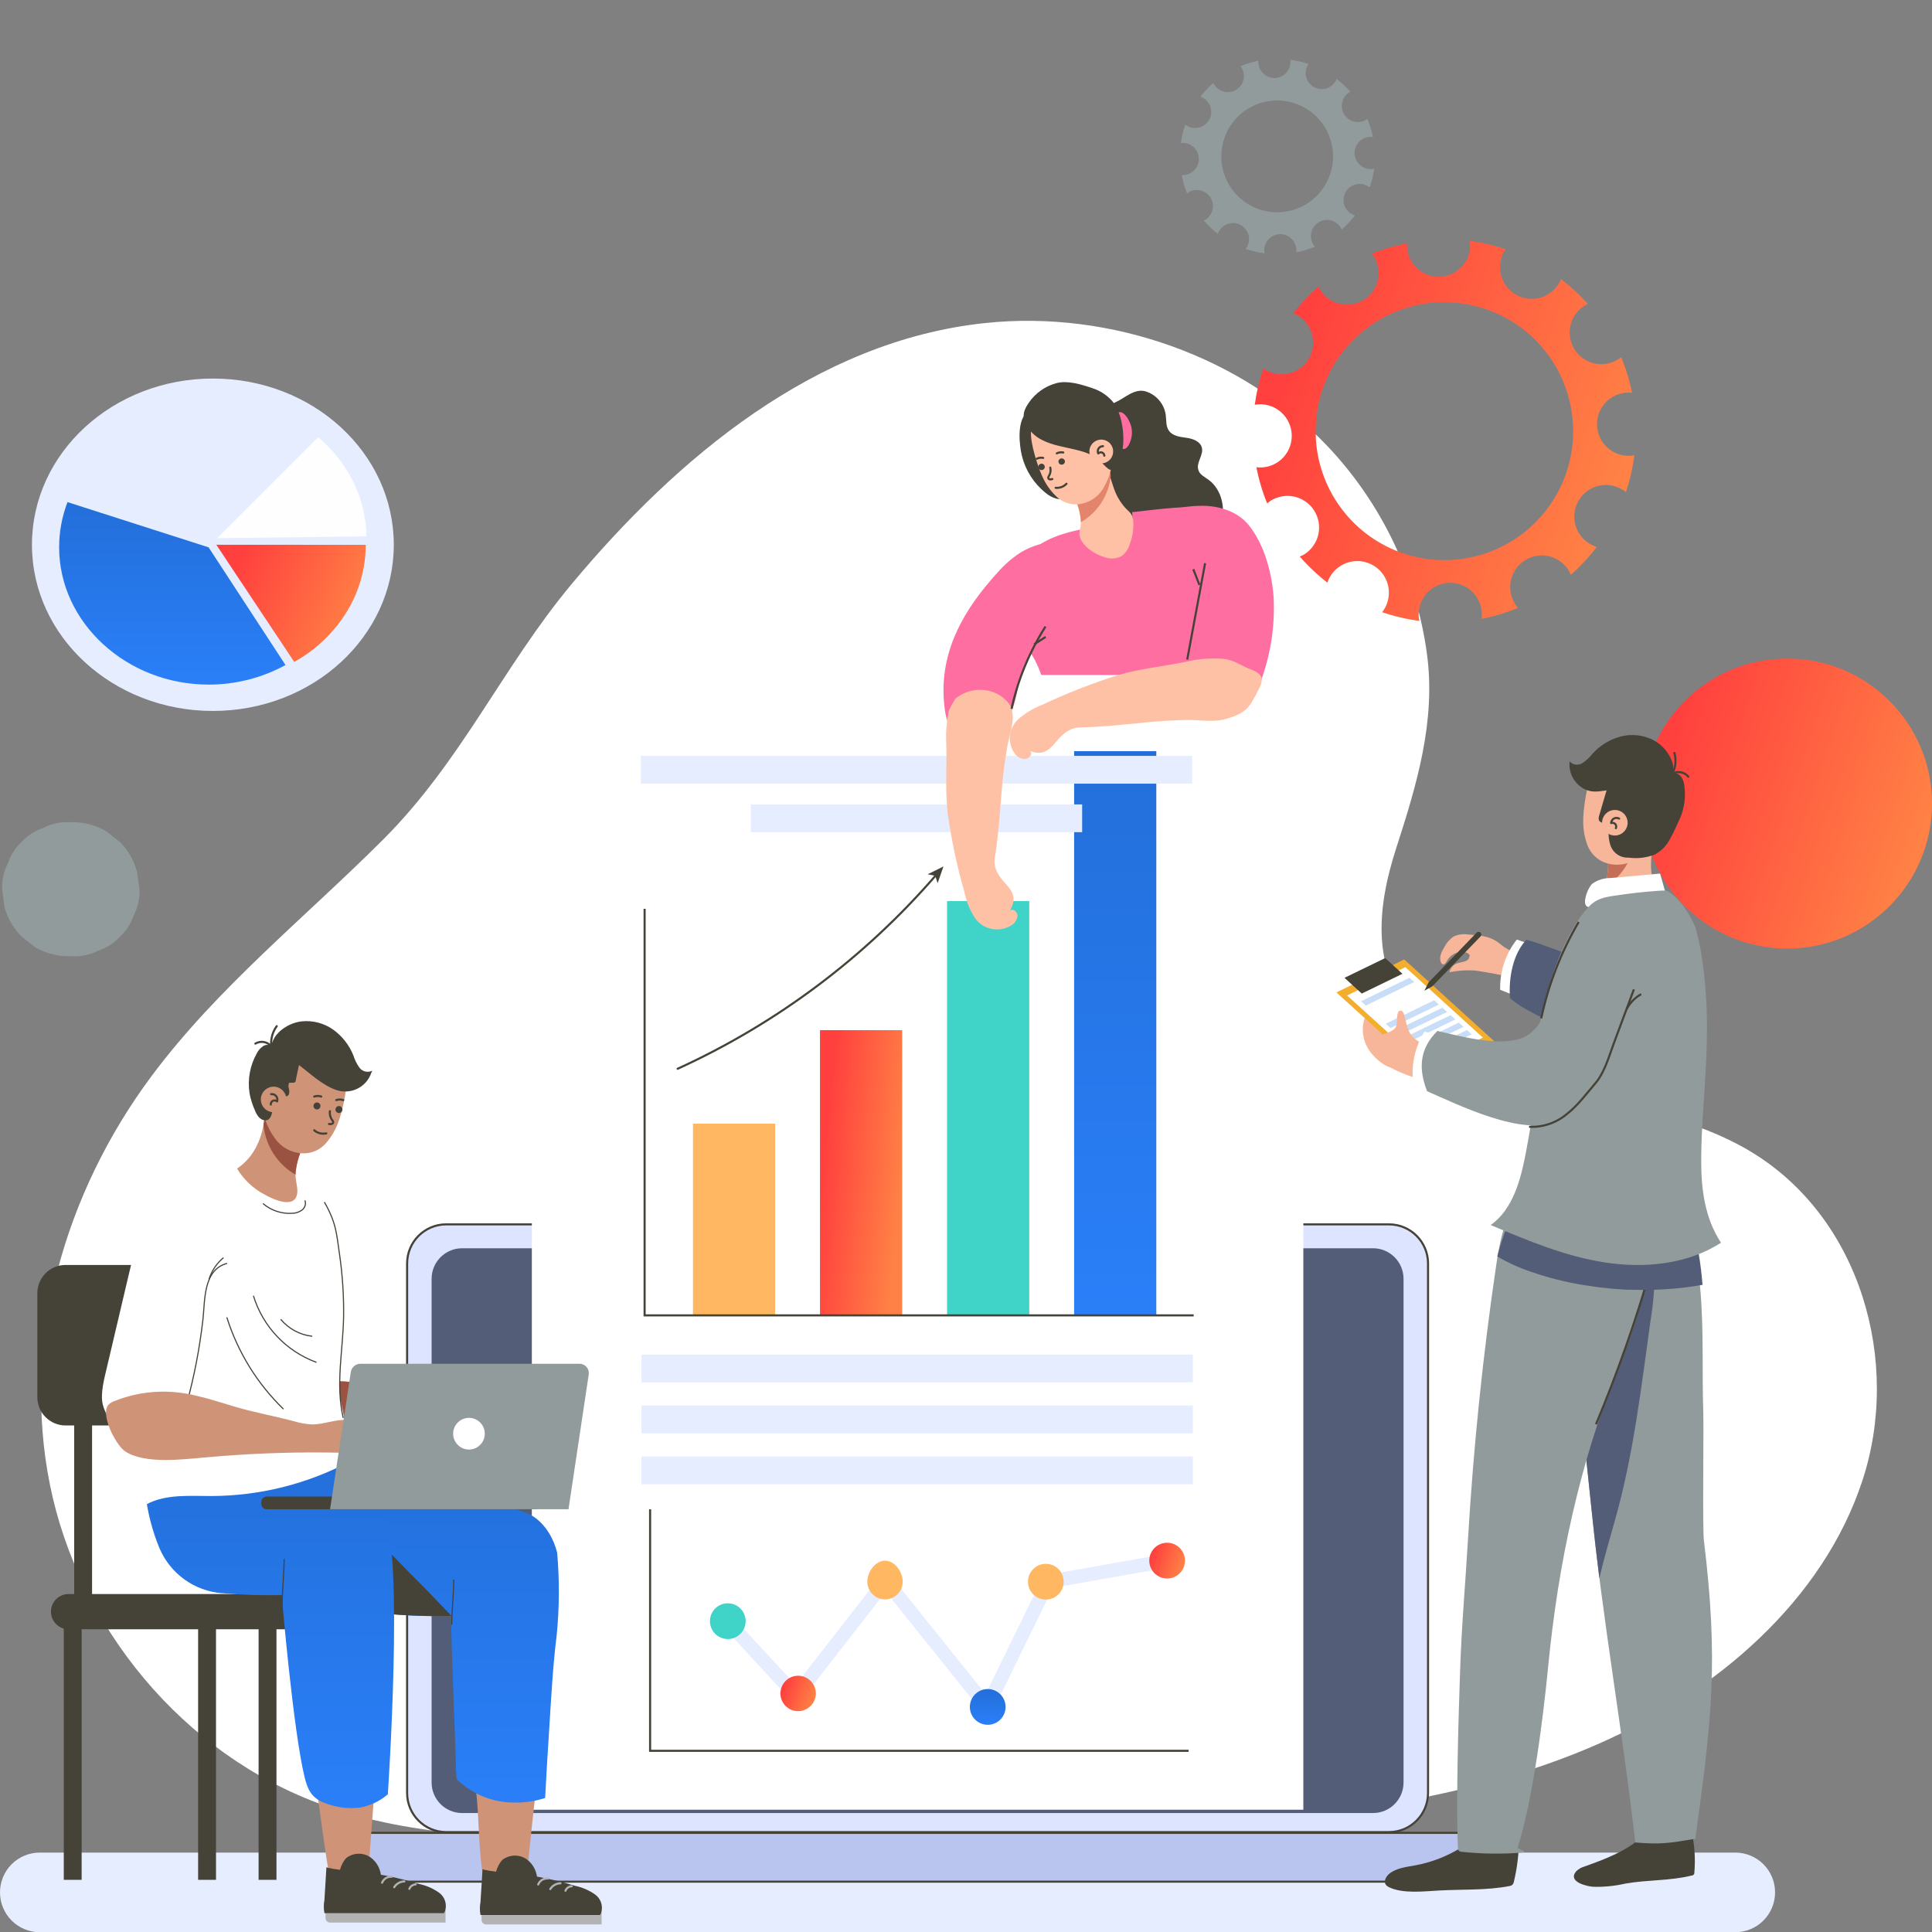 <svg width="692" height="692" viewBox="0 0 692 692" fill="none" xmlns="http://www.w3.org/2000/svg">
<rect x="0" y="0" width="692" height="692" fill="#808080" stroke="none"/>
<g clip-path="url(#clip0_365_10579)">
<path d="M621.548 692.08H14.247C10.469 692.08 6.845 690.578 4.173 687.903C1.501 685.228 9.01442e-06 681.601 9.01442e-06 677.818C-0.002 675.945 0.365 674.089 1.08 672.358C1.795 670.627 2.845 669.054 4.168 667.729C5.492 666.404 7.063 665.354 8.793 664.638C10.522 663.922 12.376 663.555 14.247 663.557H621.548C625.327 663.557 628.951 665.059 631.623 667.734C634.294 670.408 635.795 674.036 635.795 677.818C635.791 681.6 634.289 685.225 631.618 687.898C628.947 690.572 625.326 692.076 621.548 692.08Z" fill="#E6EDFF"/>
<path d="M626.815 412.326L626.047 411.862C607.622 401.125 585.899 396.991 564.96 391.831C545.51 387.024 523.675 380.614 508.739 366.384C490.586 349.142 493.115 325.378 500.095 303.777C507.427 281.119 514.342 258.3 511.108 234.231C507.308 206.282 494.832 180.234 475.442 159.766C445.027 127.846 397.931 110.924 352.804 115.715C292.245 122.125 242.508 163.932 204.745 209.201C179.964 238.911 165.349 272.658 137.078 300.861C109.144 328.743 77.768 353.869 54.252 385.47C22.94 427.534 7.716 481.167 17.866 531.708C28.015 582.249 65.138 628.367 115.964 646.603C148.332 658.237 183.838 658.461 218.416 658.557C290.324 658.749 362.329 658.926 433.997 653.477C481.157 649.872 528.958 643.622 571.923 624.874C614.889 606.125 652.941 573.195 667.028 530.442C681.083 487.961 666.531 436.026 626.815 412.326Z" fill="white"/>
<path d="M49.064 312.126C47.957 308.114 45.828 304.459 42.885 301.518L38.083 297.768C34.408 295.61 30.224 294.476 25.964 294.483H24.78C21.566 294.332 18.371 295.046 15.527 296.55C12.563 297.508 9.899 299.22 7.795 301.518C5.499 303.624 3.789 306.291 2.833 309.258C1.331 312.105 0.618 315.303 0.768 318.52C1.04 320.651 1.328 322.782 1.616 324.929C2.72 328.938 4.85 332.589 7.795 335.522L12.598 339.287C16.279 341.419 20.463 342.526 24.716 342.492H25.9C29.129 342.671 32.346 341.979 35.217 340.489C38.179 339.529 40.839 337.811 42.933 335.506C45.236 333.409 46.953 330.747 47.911 327.782C49.411 324.933 50.124 321.736 49.977 318.52L49.064 312.126Z" fill="#919B9B"/>
<path d="M640.117 339.752C668.771 339.752 691.999 316.5 691.999 287.817C691.999 259.134 668.771 235.882 640.117 235.882C611.463 235.882 588.234 259.134 588.234 287.817C588.234 316.5 611.463 339.752 640.117 339.752Z" fill="url(#paint0_linear_365_10579)"/>
<path d="M450.687 21.771C448.494 22.203 446.349 22.852 444.284 23.709C444.416 23.863 444.539 24.023 444.652 24.19C445.053 24.831 445.323 25.544 445.448 26.29C445.573 27.035 445.551 27.798 445.381 28.535C445.212 29.271 444.899 29.967 444.461 30.583C444.023 31.198 443.468 31.721 442.827 32.122C442.187 32.523 441.475 32.794 440.73 32.919C439.985 33.044 439.223 33.021 438.487 32.852C437.001 32.509 435.712 31.59 434.903 30.296C434.789 30.105 434.688 29.907 434.599 29.703C432.903 31.195 431.349 32.842 429.957 34.622C430.166 34.691 430.37 34.777 430.565 34.879C431.266 35.215 431.892 35.689 432.405 36.274C432.918 36.859 433.308 37.541 433.55 38.28C433.793 39.02 433.884 39.8 433.817 40.576C433.75 41.351 433.528 42.105 433.163 42.792C432.797 43.479 432.297 44.084 431.692 44.573C431.086 45.061 430.389 45.422 429.641 45.633C428.893 45.844 428.109 45.902 427.338 45.803C426.567 45.703 425.825 45.448 425.154 45.054L424.546 44.637C423.8 46.792 423.264 49.014 422.945 51.272C423.185 51.272 423.41 51.191 423.666 51.175C425.155 51.183 426.583 51.766 427.651 52.804C428.72 53.842 429.345 55.254 429.397 56.744C429.449 58.233 428.923 59.685 427.929 60.795C426.935 61.904 425.551 62.586 424.066 62.697C423.794 62.721 423.521 62.721 423.249 62.697C423.681 64.957 424.336 67.168 425.202 69.299C425.411 69.115 425.63 68.944 425.859 68.786C427.151 68.06 428.673 67.86 430.108 68.228C431.543 68.596 432.782 69.503 433.567 70.761C434.352 72.019 434.623 73.531 434.323 74.984C434.023 76.436 433.176 77.717 431.958 78.561C431.703 78.717 431.435 78.851 431.157 78.962C432.681 80.722 434.369 82.332 436.2 83.769C436.291 83.488 436.404 83.215 436.536 82.952C437.252 81.602 438.473 80.593 439.932 80.145C441.391 79.697 442.968 79.848 444.316 80.564C445.664 81.28 446.673 82.503 447.12 83.963C447.567 85.424 447.417 87.003 446.701 88.352C446.548 88.628 446.371 88.891 446.173 89.137C448.37 89.9 450.639 90.437 452.945 90.74C452.883 90.439 452.845 90.133 452.833 89.826C452.806 89.071 452.929 88.317 453.193 87.609C453.458 86.901 453.859 86.252 454.374 85.7C455.415 84.583 456.855 83.926 458.379 83.873C459.904 83.82 461.386 84.375 462.502 85.416C463.054 85.932 463.499 86.551 463.812 87.239C464.125 87.927 464.3 88.67 464.326 89.425C464.359 89.74 464.359 90.057 464.326 90.371C466.614 89.924 468.85 89.248 471.002 88.352C470.793 88.13 470.605 87.888 470.441 87.631C469.62 86.343 469.343 84.781 469.672 83.289C470.001 81.797 470.908 80.497 472.194 79.675C473.481 78.852 475.041 78.575 476.531 78.904C478.022 79.233 479.321 80.142 480.142 81.429C480.306 81.688 480.446 81.962 480.559 82.247C482.291 80.708 483.872 79.007 485.281 77.167C485.005 77.084 484.738 76.977 484.481 76.846C483.78 76.51 483.154 76.035 482.641 75.451C482.128 74.866 481.738 74.184 481.495 73.445C481.253 72.705 481.162 71.924 481.229 71.149C481.295 70.374 481.518 69.62 481.883 68.933C482.249 68.246 482.749 67.641 483.354 67.152C483.959 66.664 484.657 66.303 485.405 66.092C486.153 65.88 486.936 65.823 487.707 65.922C488.478 66.022 489.221 66.276 489.891 66.671C490.138 66.807 490.374 66.963 490.596 67.136C491.344 64.96 491.88 62.717 492.197 60.437C491.937 60.486 491.675 60.518 491.412 60.534C490.603 60.601 489.789 60.497 489.022 60.227C488.256 59.957 487.556 59.529 486.967 58.969C486.378 58.41 485.914 57.732 485.605 56.98C485.295 56.228 485.149 55.42 485.174 54.607C485.199 53.795 485.395 52.997 485.749 52.266C486.104 51.534 486.609 50.886 487.231 50.364C487.854 49.842 488.579 49.457 489.36 49.235C490.142 49.013 490.961 48.959 491.764 49.076C491.311 46.835 490.636 44.645 489.747 42.538C489.555 42.682 489.395 42.843 489.187 42.971C487.895 43.697 486.373 43.897 484.938 43.529C483.502 43.161 482.264 42.254 481.479 40.996C480.694 39.738 480.423 38.226 480.723 36.773C481.022 35.321 481.869 34.04 483.088 33.196L483.696 32.892C482.198 31.199 480.541 29.654 478.75 28.276C478.686 28.475 478.606 28.668 478.51 28.853C478.155 29.521 477.673 30.113 477.09 30.595C476.508 31.076 475.836 31.438 475.114 31.66C474.391 31.882 473.632 31.959 472.88 31.887C472.128 31.815 471.397 31.596 470.73 31.241C470.062 30.886 469.471 30.404 468.99 29.82C468.509 29.237 468.147 28.565 467.926 27.842C467.704 27.118 467.627 26.359 467.699 25.606C467.771 24.853 467.99 24.121 468.344 23.453C468.452 23.271 468.57 23.094 468.697 22.924C466.562 22.208 464.365 21.698 462.133 21.402C462.176 21.592 462.202 21.785 462.213 21.979C462.241 22.734 462.119 23.488 461.855 24.196C461.592 24.905 461.192 25.554 460.677 26.108C460.163 26.661 459.545 27.108 458.858 27.422C458.171 27.737 457.429 27.913 456.674 27.94C455.92 27.967 455.167 27.846 454.459 27.582C453.752 27.318 453.103 26.917 452.55 26.402C451.997 25.887 451.551 25.269 451.237 24.581C450.923 23.894 450.747 23.151 450.719 22.396C450.692 22.188 450.682 21.979 450.687 21.771ZM456.755 36C460.709 35.86 464.617 36.897 467.983 38.98C471.349 41.062 474.023 44.098 475.666 47.701C477.309 51.305 477.848 55.315 477.214 59.225C476.58 63.136 474.803 66.77 472.106 69.669C469.409 72.568 465.914 74.601 462.063 75.512C458.212 76.423 454.177 76.17 450.47 74.786C446.762 73.402 443.547 70.948 441.232 67.735C438.918 64.522 437.606 60.694 437.465 56.736C437.368 54.106 437.791 51.483 438.709 49.016C439.627 46.55 441.021 44.289 442.813 42.363C444.605 40.437 446.759 38.884 449.151 37.792C451.543 36.7 454.127 36.091 456.755 36Z" fill="#919B9B"/>
<path d="M76.246 254.646C112.035 254.646 141.047 227.994 141.047 195.116C141.047 162.238 112.035 135.585 76.246 135.585C40.458 135.585 11.445 162.238 11.445 195.116C11.445 227.994 40.458 254.646 76.246 254.646Z" fill="#E6EDFF"/>
<path d="M74.711 196.045L24.173 179.845C22.197 185.017 21.182 190.508 21.18 196.045C21.18 223.014 45.352 245.208 74.711 245.208C84.336 245.228 93.811 242.82 102.261 238.205L74.711 196.045Z" fill="url(#paint1_linear_365_10579)"/>
<path d="M77.478 195.116L105.381 237.084C113.073 232.826 119.544 226.663 124.174 219.184C128.619 211.954 130.984 203.637 131.01 195.148L77.478 195.116Z" fill="url(#paint2_linear_365_10579)"/>
<path d="M77.783 192.76L131.266 192.119C131.16 185.391 129.569 178.77 126.608 172.73C123.566 166.53 119.257 161.038 113.962 156.609L77.783 192.76Z" fill="#FEFEFF"/>
<path d="M504.028 87.102C499.694 87.945 495.449 89.196 491.349 90.836C491.589 91.156 491.861 91.445 492.07 91.781C493.662 94.331 494.177 97.41 493.501 100.34C492.826 103.27 491.015 105.811 488.468 107.405C485.92 108.999 482.845 109.514 479.918 108.838C476.991 108.162 474.452 106.349 472.86 103.799C472.636 103.426 472.443 103.035 472.283 102.63C468.943 105.536 465.888 108.756 463.159 112.244C463.543 112.405 463.943 112.533 464.327 112.725C465.64 113.423 466.803 114.372 467.749 115.52C468.695 116.667 469.407 117.99 469.842 119.412C470.278 120.835 470.429 122.329 470.288 123.81C470.146 125.292 469.715 126.73 469.018 128.044C468.321 129.359 467.372 130.522 466.226 131.47C465.08 132.417 463.758 133.129 462.337 133.565C460.916 134.001 459.423 134.152 457.944 134.011C456.464 133.869 455.027 133.437 453.714 132.74C453.292 132.506 452.891 132.238 452.513 131.938C451.058 136.18 450.023 140.554 449.424 144.998C449.883 144.902 450.348 144.837 450.817 144.806C452.313 144.734 453.809 144.96 455.218 145.471C456.627 145.982 457.92 146.768 459.023 147.783C460.126 148.799 461.016 150.023 461.643 151.386C462.269 152.749 462.619 154.222 462.672 155.721C462.725 157.22 462.48 158.715 461.952 160.119C461.423 161.522 460.621 162.807 459.593 163.897C458.564 164.988 457.33 165.864 455.961 166.474C454.591 167.083 453.115 167.414 451.617 167.448C451.081 167.451 450.546 167.414 450.016 167.336C450.866 171.781 452.159 176.129 453.874 180.316C454.272 179.96 454.694 179.633 455.139 179.338C457.686 177.745 460.762 177.229 463.689 177.905C466.616 178.582 469.155 180.394 470.747 182.944C472.339 185.494 472.854 188.572 472.178 191.503C471.503 194.433 469.692 196.974 467.145 198.568C466.631 198.864 466.096 199.121 465.544 199.337C468.536 202.77 471.855 205.905 475.453 208.695C475.622 208.144 475.836 207.608 476.093 207.093C476.816 205.691 477.823 204.456 479.05 203.466C480.277 202.476 481.697 201.754 483.219 201.346C484.741 200.937 486.331 200.851 487.888 201.093C489.445 201.335 490.935 201.9 492.261 202.751C493.587 203.603 494.722 204.722 495.591 206.038C496.46 207.354 497.045 208.836 497.309 210.391C497.573 211.947 497.509 213.54 497.123 215.069C496.736 216.598 496.034 218.029 495.063 219.271C499.389 220.748 503.85 221.795 508.382 222.396C508.253 221.811 508.172 221.216 508.142 220.617C508.07 219.119 508.295 217.621 508.806 216.211C509.317 214.801 510.102 213.506 511.116 212.402C512.131 211.298 513.354 210.407 514.715 209.78C516.076 209.153 517.549 208.803 519.046 208.75C520.544 208.697 522.037 208.942 523.439 209.471C524.841 210 526.124 210.803 527.214 211.832C528.304 212.862 529.179 214.097 529.787 215.468C530.396 216.838 530.727 218.316 530.761 219.816C530.767 220.443 530.724 221.07 530.633 221.691C535.121 220.806 539.509 219.47 543.728 217.701C543.326 217.262 542.962 216.79 542.639 216.291C541.851 215.028 541.319 213.622 541.073 212.154C540.827 210.685 540.873 209.183 541.208 207.732C541.542 206.281 542.159 204.911 543.022 203.698C543.886 202.486 544.98 201.456 546.241 200.667C547.502 199.878 548.907 199.345 550.374 199.099C551.841 198.853 553.342 198.899 554.791 199.234C557.718 199.91 560.257 201.722 561.849 204.272C562.151 204.785 562.414 205.321 562.633 205.875C566.052 202.87 569.162 199.531 571.918 195.908C571.371 195.73 570.836 195.516 570.317 195.267C568.935 194.608 567.7 193.674 566.688 192.524C565.676 191.373 564.908 190.029 564.431 188.572C563.953 187.116 563.776 185.578 563.909 184.05C564.043 182.523 564.484 181.039 565.207 179.688C565.931 178.337 566.92 177.147 568.116 176.189C569.312 175.232 570.69 174.528 572.166 174.119C573.642 173.71 575.186 173.606 576.703 173.811C578.221 174.017 579.681 174.529 580.995 175.316C581.478 175.589 581.938 175.9 582.371 176.246C583.814 171.961 584.827 167.543 585.397 163.058C584.895 163.154 584.387 163.218 583.876 163.25C582.38 163.322 580.883 163.096 579.475 162.585C578.066 162.074 576.773 161.288 575.67 160.272C574.567 159.257 573.676 158.032 573.05 156.67C572.424 155.307 572.074 153.834 572.021 152.334C571.968 150.835 572.213 149.341 572.741 147.937C573.27 146.534 574.072 145.249 575.1 144.158C576.128 143.067 577.363 142.192 578.732 141.582C580.101 140.973 581.578 140.641 583.076 140.607C583.574 140.607 584.071 140.639 584.565 140.704C583.683 136.311 582.369 132.017 580.643 127.884C580.301 128.188 579.937 128.467 579.554 128.717C577.007 130.311 573.931 130.827 571.004 130.15C568.077 129.474 565.538 127.662 563.946 125.112C562.354 122.562 561.839 119.483 562.515 116.553C563.19 113.623 565.001 111.082 567.548 109.488C567.939 109.257 568.345 109.053 568.765 108.879C565.827 105.593 562.584 102.594 559.08 99.922C558.92 100.306 558.807 100.691 558.615 101.059C557.191 103.713 554.772 105.692 551.89 106.561C549.008 107.429 545.899 107.116 543.248 105.69C540.596 104.264 538.619 101.843 537.752 98.958C536.884 96.073 537.197 92.961 538.621 90.307C538.837 89.942 539.072 89.589 539.326 89.249C535.132 87.839 530.81 86.84 526.423 86.269C526.423 86.653 526.567 87.022 526.583 87.406C526.636 88.894 526.395 90.378 525.875 91.772C525.355 93.167 524.565 94.446 523.551 95.535C522.537 96.624 521.319 97.503 519.966 98.121C518.613 98.739 517.152 99.084 515.666 99.136C514.179 99.189 512.697 98.948 511.304 98.427C509.911 97.907 508.634 97.116 507.545 96.101C505.348 94.052 504.054 91.212 503.948 88.208C503.955 87.838 503.982 87.469 504.028 87.102ZM515.73 108.318C524.849 107.997 533.858 110.391 541.618 115.196C549.377 120.002 555.538 127.004 559.321 135.316C563.104 143.628 564.339 152.876 562.87 161.891C561.4 170.906 557.292 179.282 551.066 185.959C544.84 192.635 536.774 197.314 527.891 199.401C519.008 201.488 509.706 200.891 501.162 197.684C492.618 194.477 485.216 188.806 479.893 181.387C474.57 173.968 471.565 165.136 471.259 156.007C471.045 149.947 472.026 143.905 474.145 138.225C476.264 132.544 479.48 127.338 483.61 122.902C487.739 118.466 492.701 114.888 498.213 112.372C503.724 109.856 509.676 108.451 515.73 108.238V108.318Z" fill="url(#paint3_linear_365_10579)"/>
<path d="M432.876 171.848C431.483 170.839 429.674 169.974 429.226 168.339C428.346 165.695 431.179 162.939 430.475 160.327C429.899 158.068 427.273 157.122 424.904 156.802C422.535 156.481 419.957 156.145 418.645 154.222C417.54 152.619 417.796 150.488 417.54 148.565C417.251 146.621 416.415 144.8 415.132 143.313C413.848 141.827 412.168 140.736 410.289 140.168C406.287 139.031 402.797 142.668 399.451 144.126C397.706 144.902 396.18 146.098 395.01 147.608C393.839 149.118 393.061 150.895 392.744 152.779C392.146 156.599 392.353 160.502 393.352 164.237C394.346 167.958 395.078 171.743 395.545 175.566C395.703 179.645 395.112 183.719 393.8 187.584C392.828 190.58 393.005 193.83 394.296 196.702C395.753 199.186 398.683 200.34 401.452 201.141C406.789 202.868 412.436 203.415 418.005 202.743C423.301 202.054 428.172 199.477 431.723 195.484C434.176 193.501 436.06 190.902 437.182 187.953C439.183 182.328 437.663 175.358 432.876 171.848Z" fill="#454238"/>
<path d="M405.086 152.443C405.42 153.61 405.516 154.833 405.371 156.038C405.225 157.243 404.84 158.407 404.238 159.462C403.838 160.151 403.213 160.856 402.413 160.808C401.612 160.76 401.004 159.734 400.716 158.869C399.912 156.472 399.406 153.986 399.211 151.465C399.083 149.863 399.371 147.139 401.564 147.684C403.261 148.1 404.638 150.969 405.086 152.443Z" fill="#FF6EA1"/>
<path d="M405.006 190.18C403.405 195.805 394.313 198.529 388.998 192.119C388.342 191.318 387.749 190.517 387.173 189.636C381.49 190.757 373.054 193.225 369.26 197.84C368.133 199.407 367.327 201.183 366.891 203.064C364.922 209.81 363.273 216.653 361.976 223.543C361.768 224.325 361.768 225.148 361.976 225.931C362.412 226.816 363.089 227.561 363.929 228.078C371.773 234.279 373.838 244.263 376.415 253.3C380.337 267.001 382.13 285.974 386.02 299.675C398.827 300.668 452.294 288.458 458.729 282.897C449.509 266.264 442.033 236.283 439.119 215.419C437.871 206.589 434.413 198.161 431.035 189.892C430.235 187.953 429.53 183.482 428.058 182.216C426.105 180.614 407.487 183.37 405.518 183.434C405.582 184.502 405.63 185.608 405.662 186.751C405.624 187.922 405.402 189.079 405.006 190.18Z" fill="#FF6EA1"/>
<path d="M386.021 181.111C385.418 179.17 384.573 177.313 383.508 175.582C386.663 175.471 389.715 174.429 392.28 172.586C393.545 171.658 394.724 170.617 395.802 169.477C396.202 169.076 396.795 168.067 397.403 167.33C396.554 168.323 398.635 173.884 399.004 175.005C399.84 177.431 401.127 179.676 402.798 181.623C404.478 183.498 405.583 183.803 405.887 186.431C406.113 189.313 405.692 192.209 404.655 194.908C404.182 196.587 403.183 198.07 401.805 199.138C400.91 199.621 399.926 199.917 398.914 200.008C397.901 200.098 396.881 199.983 395.914 199.667C392.6 198.785 388.054 196.029 386.87 192.552C386.245 190.741 386.95 189.812 387.11 187.953C387.196 185.623 386.826 183.298 386.021 181.111Z" fill="#FFC1A6"/>
<path d="M387.141 187.04C387.141 186.847 387.141 186.671 387.141 186.479C386.974 184.654 386.604 182.853 386.037 181.111C385.433 179.17 384.589 177.313 383.523 175.582C386.679 175.471 389.731 174.429 392.296 172.586C393.561 171.658 394.74 170.617 395.818 169.477C396.218 169.076 396.81 168.067 397.418 167.33C397.515 168.371 397.659 169.381 397.835 170.39C397.515 173.82 396.376 177.122 394.515 180.02C392.654 182.917 390.125 185.325 387.141 187.04Z" fill="#E3856D"/>
<path d="M366.027 163.275C367.317 168.48 370.274 173.118 374.447 176.48C375.542 177.439 376.83 178.149 378.225 178.563C378.922 178.765 379.656 178.807 380.371 178.685C381.086 178.563 381.765 178.28 382.355 177.858C383.956 176.576 384.244 174.268 384.356 172.217C384.707 168.365 384.583 164.485 383.988 160.663C383.39 156.817 381.578 153.262 378.817 150.52C376.496 148.373 370.141 145.264 367.339 148.213C364.298 151.465 365.082 159.462 366.027 163.275Z" fill="#454238"/>
<path d="M369.34 154.222C369.885 150.6 373.983 153.292 377.344 151.754C380.242 150.408 382.435 149.254 385.701 149.478C388.648 149.635 391.435 150.873 393.529 152.956C394.073 153.533 394.569 154.125 395.033 154.718C396.364 156.836 397.495 159.073 398.411 161.401V161.561C398.727 166.076 397.679 170.582 395.402 174.492C394.403 176.339 392.93 177.884 391.134 178.969C389.338 180.054 387.286 180.638 385.188 180.662C382.79 180.62 380.485 179.722 378.689 178.13C376.72 176.334 375.093 174.194 373.887 171.816C371.982 168.195 368.732 158.228 369.34 154.222Z" fill="#FFC1A6"/>
<path d="M385.188 161.048C381.234 160.103 377.184 159.542 373.518 157.731C370.76 156.449 368.535 154.245 367.227 151.498C366.01 148.693 366.843 146.69 368.46 144.303C370.818 140.812 374.362 138.295 378.433 137.22C382.451 136.162 387.477 137.733 391.335 139.063C394.055 139.931 396.489 141.52 398.379 143.662C401.58 147.443 402.589 153.997 402.333 158.789C402.16 160.773 401.757 162.73 401.132 164.621C400.668 166.224 399.852 168.035 397.931 168.275C396.666 168.435 394.105 164.798 392.808 163.981C390.729 162.745 388.472 161.837 386.117 161.288L385.188 161.048Z" fill="#454238"/>
<path d="M379.105 165.407C379.141 165.712 379.296 165.99 379.535 166.182C379.775 166.374 380.08 166.464 380.385 166.432C380.537 166.418 380.684 166.374 380.819 166.303C380.954 166.231 381.073 166.134 381.169 166.016C381.266 165.899 381.339 165.763 381.383 165.617C381.427 165.471 381.441 165.318 381.426 165.166C381.379 164.871 381.22 164.605 380.983 164.423C380.747 164.241 380.449 164.157 380.152 164.188C379.855 164.218 379.581 164.362 379.386 164.589C379.191 164.815 379.091 165.108 379.105 165.407Z" fill="#454238"/>
<path d="M380.833 162.074C380.047 161.917 379.231 162.024 378.512 162.378" stroke="#454238" stroke-width="0.75" stroke-miterlimit="10" stroke-linecap="round"/>
<path d="M371.917 167.33C371.953 167.636 372.107 167.916 372.346 168.11C372.585 168.305 372.891 168.398 373.198 168.371C373.423 168.345 373.635 168.253 373.808 168.106C373.982 167.96 374.108 167.766 374.171 167.548C374.235 167.33 374.232 167.098 374.165 166.881C374.097 166.665 373.967 166.473 373.792 166.33C373.616 166.187 373.401 166.099 373.176 166.077C372.95 166.055 372.723 166.1 372.523 166.207C372.323 166.314 372.158 166.477 372.051 166.677C371.943 166.876 371.896 167.104 371.917 167.33Z" fill="#454238"/>
<path d="M373.647 164.013C372.867 163.839 372.05 163.947 371.342 164.317" stroke="#454238" stroke-width="0.75" stroke-miterlimit="10" stroke-linecap="round"/>
<path d="M376.191 167.474C376.426 168.485 376.26 169.548 375.727 170.438C375.559 170.648 375.463 170.907 375.455 171.175C375.493 171.317 375.574 171.443 375.685 171.537C375.797 171.632 375.934 171.69 376.079 171.704C376.368 171.717 376.656 171.673 376.928 171.576" stroke="#454238" stroke-width="0.75" stroke-miterlimit="10" stroke-linecap="round"/>
<path d="M381.986 173.275C381.492 173.798 380.884 174.201 380.209 174.451C379.535 174.701 378.811 174.792 378.096 174.717" stroke="#454238" stroke-width="0.75" stroke-miterlimit="10" stroke-linecap="round"/>
<path d="M398.683 161.288C398.767 162.127 398.601 162.971 398.206 163.715C397.811 164.459 397.204 165.069 396.463 165.468C395.722 165.867 394.879 166.038 394.041 165.958C393.203 165.878 392.408 165.551 391.755 165.019C391.103 164.486 390.623 163.772 390.375 162.967C390.128 162.162 390.125 161.301 390.366 160.494C390.607 159.687 391.082 158.969 391.73 158.432C392.378 157.894 393.171 157.561 394.008 157.475C394.566 157.415 395.13 157.466 395.667 157.626C396.205 157.786 396.705 158.051 397.14 158.405C397.575 158.76 397.935 159.197 398.2 159.692C398.464 160.187 398.629 160.73 398.683 161.288Z" fill="#FFC1A6"/>
<path d="M395.081 159.814C394.766 159.807 394.454 159.879 394.174 160.025C393.894 160.171 393.655 160.385 393.48 160.647C393.313 160.91 393.215 161.211 393.195 161.522C393.175 161.833 393.235 162.144 393.368 162.426C393.537 162.242 393.756 162.112 393.998 162.052C394.24 161.992 394.494 162.005 394.729 162.09C394.963 162.176 395.166 162.33 395.311 162.533C395.457 162.736 395.538 162.978 395.545 163.227" stroke="#454238" stroke-width="0.75" stroke-linecap="round" stroke-linejoin="round"/>
<path d="M497.501 438.542H159.809C152.082 438.542 145.818 444.813 145.818 452.548V642.212C145.818 649.947 152.082 656.218 159.809 656.218H497.501C505.228 656.218 511.492 649.947 511.492 642.212V452.548C511.492 444.813 505.228 438.542 497.501 438.542Z" fill="#DCE4FF" stroke="#454238" stroke-width="0.75" stroke-miterlimit="10"/>
<path d="M538.562 656.49H118.748C118.746 658.785 119.196 661.058 120.072 663.179C120.948 665.3 122.233 667.227 123.853 668.851C125.474 670.475 127.398 671.763 129.516 672.641C131.634 673.52 133.904 673.973 136.197 673.973H521.113C523.405 673.973 525.676 673.52 527.794 672.641C529.912 671.763 531.836 670.475 533.457 668.851C535.077 667.227 536.362 665.3 537.238 663.179C538.114 661.058 538.564 658.785 538.562 656.49Z" fill="#BAC5EF" stroke="#454238" stroke-width="0.75" stroke-miterlimit="10"/>
<path d="M491.785 447.099H165.523C159.485 447.099 154.59 451.999 154.59 458.044V638.446C154.59 644.491 159.485 649.391 165.523 649.391H491.785C497.824 649.391 502.719 644.491 502.719 638.446V458.044C502.719 451.999 497.824 447.099 491.785 447.099Z" fill="#545D78"/>
<path d="M333.514 442.629C333.514 443.164 333.356 443.688 333.058 444.133C332.761 444.578 332.339 444.926 331.844 445.13C331.35 445.335 330.806 445.389 330.281 445.285C329.756 445.18 329.274 444.922 328.896 444.543C328.518 444.165 328.26 443.682 328.156 443.157C328.051 442.631 328.105 442.087 328.309 441.592C328.514 441.097 328.861 440.674 329.306 440.377C329.751 440.079 330.274 439.92 330.809 439.92C331.526 439.92 332.215 440.206 332.722 440.714C333.229 441.221 333.514 441.91 333.514 442.629Z" fill="#333333"/>
<path d="M190.496 241.763L190.496 648.205H466.829V241.763H190.496Z" fill="white"/>
<path d="M354.036 615.964L317.265 570.103L285.281 611.125L257.555 581.127L261.189 577.778L284.961 603.497L317.201 562.138L353.011 606.798L373.806 564.318L417.684 556.546L418.533 561.417L377.136 568.74L354.036 615.964Z" fill="#E6EDFF"/>
<path d="M424.439 558.982C424.439 557.71 424.062 556.468 423.354 555.412C422.647 554.357 421.642 553.535 420.468 553.052C419.293 552.57 418.001 552.448 416.757 552.701C415.513 552.955 414.372 553.574 413.48 554.478C412.588 555.383 411.984 556.532 411.746 557.781C411.508 559.03 411.647 560.321 412.144 561.491C412.64 562.66 413.474 563.656 414.537 564.35C415.601 565.045 416.846 565.407 418.116 565.391C419.8 565.37 421.409 564.686 422.592 563.486C423.776 562.286 424.44 560.668 424.439 558.982Z" fill="url(#paint4_linear_365_10579)"/>
<path d="M360.183 611.381C360.183 610.114 359.808 608.874 359.104 607.82C358.401 606.766 357.401 605.945 356.231 605.459C355.061 604.974 353.773 604.847 352.531 605.095C351.289 605.342 350.148 605.952 349.252 606.849C348.357 607.745 347.747 608.887 347.5 610.131C347.253 611.374 347.38 612.663 347.864 613.834C348.349 615.005 349.17 616.006 350.223 616.711C351.276 617.415 352.514 617.791 353.78 617.791C355.478 617.791 357.107 617.116 358.308 615.914C359.509 614.712 360.183 613.081 360.183 611.381Z" fill="url(#paint5_linear_365_10579)"/>
<path d="M380.994 566.529C380.994 565.258 380.616 564.016 379.909 562.96C379.202 561.904 378.197 561.083 377.022 560.6C375.848 560.117 374.556 559.995 373.312 560.249C372.068 560.503 370.927 561.121 370.035 562.026C369.142 562.93 368.539 564.08 368.301 565.328C368.063 566.577 368.201 567.868 368.698 569.038C369.195 570.208 370.028 571.203 371.092 571.898C372.155 572.592 373.401 572.955 374.671 572.939C376.355 572.918 377.963 572.233 379.147 571.033C380.331 569.834 380.994 568.215 380.994 566.529Z" fill="#FFB861"/>
<path d="M316.994 572.875C320.495 572.875 323.333 570.034 323.333 566.529C323.333 563.024 320.495 559.001 316.994 559.001C313.492 559.001 310.654 563.024 310.654 566.529C310.654 570.034 313.492 572.875 316.994 572.875Z" fill="#FFB861"/>
<path d="M285.874 612.904C289.375 612.904 292.214 610.063 292.214 606.558C292.214 603.053 289.375 600.212 285.874 600.212C282.373 600.212 279.535 603.053 279.535 606.558C279.535 610.063 282.373 612.904 285.874 612.904Z" fill="url(#paint6_linear_365_10579)"/>
<path d="M267.08 580.663C267.08 579.395 266.704 578.156 266.001 577.101C265.297 576.047 264.297 575.226 263.127 574.741C261.957 574.256 260.67 574.129 259.427 574.376C258.185 574.623 257.044 575.234 256.149 576.13C255.253 577.027 254.644 578.169 254.396 579.412C254.149 580.655 254.276 581.944 254.761 583.115C255.246 584.287 256.066 585.288 257.119 585.992C258.172 586.696 259.41 587.072 260.677 587.072C262.375 587.072 264.004 586.397 265.204 585.195C266.405 583.993 267.08 582.362 267.08 580.663Z" fill="#3FD4C7"/>
<path d="M232.854 540.586V627.101H425.72" stroke="#454238" stroke-width="0.75" stroke-miterlimit="10"/>
<path d="M277.646 402.471H248.207V470.912H277.646V402.471Z" fill="#FFB861"/>
<path d="M323.14 368.98H293.701V470.912H323.14V368.98Z" fill="url(#paint7_linear_365_10579)"/>
<path d="M242.715 382.809C278.174 366.618 309.733 342.969 335.242 313.472" stroke="#454238" stroke-width="0.75" stroke-miterlimit="10" stroke-linecap="round"/>
<path d="M337.933 310.347L335.835 316.324L334.971 313.696L332.266 313.151L337.933 310.347Z" fill="#454238"/>
<path d="M368.652 322.75H339.213V470.912H368.652V322.75Z" fill="#3FD4C7"/>
<path d="M414.164 269.055H384.725V470.912H414.164V269.055Z" fill="url(#paint8_linear_365_10579)"/>
<path d="M230.885 325.522V471.136H427.545" stroke="#454238" stroke-width="0.75" stroke-miterlimit="10"/>
<path d="M427.258 485.189H229.766V495.14H427.258V485.189Z" fill="#E6EDFF"/>
<path d="M387.604 288.121H268.92V298.073H387.604V288.121Z" fill="#E6EDFF"/>
<path d="M427.018 270.735H229.525V280.686H427.018V270.735Z" fill="#E6EDFF"/>
<path d="M427.258 503.441H229.766V513.392H427.258V503.441Z" fill="#E6EDFF"/>
<path d="M427.258 521.693H229.766V531.644H427.258V521.693Z" fill="#E6EDFF"/>
<path d="M419.765 182.505C417.46 183.05 415.187 183.69 412.914 184.331C412.519 184.414 412.147 184.583 411.825 184.828C411.452 185.236 411.216 185.752 411.153 186.302C410.455 190.233 410.556 194.264 411.45 198.154C412.344 202.045 414.012 205.715 416.356 208.945C417.764 210.708 419.429 212.15 420.95 213.896C422.471 215.643 424.472 217.005 425.752 218.704C427.353 220.707 427.978 223.944 428.698 226.347C430.41 231.887 431.463 237.61 431.836 243.397C432.092 247.211 432.268 251.538 435.181 253.989C438.095 256.441 442.657 255.8 445.635 253.477C448.474 250.953 450.539 247.675 451.59 244.022C455.018 234.723 456.595 224.843 456.232 214.938C455.8 205.98 453.03 195.196 447.283 188.113C443.409 183.306 437.038 181.239 430.923 181.159C427.162 181.141 423.414 181.593 419.765 182.505Z" fill="#FF6EA1"/>
<path d="M425.24 236.234C427.375 224.729 429.509 213.223 431.643 201.718" stroke="#454238" stroke-width="0.75" stroke-miterlimit="10"/>
<path d="M427.418 203.881C428.154 205.756 428.891 207.647 429.611 209.522" stroke="#454238" stroke-width="0.75" stroke-miterlimit="10"/>
<path d="M384.196 261.024C385.015 260.738 385.873 260.581 386.741 260.559C394.521 260.383 402.093 259.582 409.937 258.797C415.187 258.263 420.427 257.958 425.657 257.883C429.867 257.883 434.749 258.749 438.863 257.579C442.977 256.409 446.163 255.143 448.34 251.538C449.375 249.814 450.321 248.038 451.174 246.218C451.742 245.25 451.999 244.131 451.91 243.013C451.574 241.41 449.829 240.465 448.116 239.808C444.482 238.478 442.225 236.379 438.047 235.962C433.688 235.629 429.304 235.969 425.048 236.972C416.724 238.718 408.4 239.439 400.22 241.875C391.068 244.791 382.116 248.302 373.422 252.387C370.186 253.604 367.201 255.407 364.618 257.707C362.918 259.294 361.879 261.465 361.71 263.786C361.541 266.106 362.253 268.405 363.705 270.222C364.142 270.789 364.718 271.235 365.377 271.515C366.036 271.796 366.755 271.902 367.467 271.825C369.068 271.552 370.028 269.533 368.748 268.94C377.104 272.129 377.328 263.476 384.196 261.024Z" fill="#FFC1A6"/>
<path d="M357.863 262.354V261.841L357.479 262.787L357.863 262.354Z" fill="#FF6EA1"/>
<path d="M379.666 197.295C379.18 196.362 378.442 195.585 377.537 195.052C374.815 193.449 369.116 195.917 366.667 197.263C366.117 197.549 365.582 197.864 365.066 198.209C362.178 200.149 359.562 202.466 357.286 205.099C356.502 205.948 355.685 206.83 354.981 207.695C343.695 220.755 336.396 235.129 338.221 252.563C338.621 256.313 339.357 260.351 342.143 262.867C343.285 263.836 344.631 264.535 346.081 264.909C347.531 265.284 349.047 265.325 350.515 265.03C353.307 264.442 355.876 263.075 357.927 261.088V261.793L358.343 260.784C362.793 256.457 363.834 250.464 364.922 244.647L375.535 218.56C377.232 214.409 382.691 202.984 379.666 197.295Z" fill="#FF6EA1"/>
<path d="M361.625 326.324C366.427 318.311 357.623 317.029 356.326 309.915C356.182 309.055 356.182 308.178 356.326 307.319C357.559 299.563 358.103 291.903 358.711 283.987C359.127 278.699 359.768 273.427 360.648 268.219C361.225 264.694 362.601 260.784 362.761 257.114C362.761 255.944 362.553 254.775 362.361 253.637C361.6 252.203 360.562 250.936 359.305 249.91C358.049 248.884 356.601 248.119 355.045 247.66C352.865 247.009 350.558 246.901 348.327 247.345C346.095 247.789 344.005 248.771 342.239 250.208C341.356 251.575 340.565 252.999 339.87 254.47C339.043 258.306 338.725 262.233 338.925 266.152C339.213 274.677 338.445 283.074 339.469 291.519C340.809 300.993 342.804 310.363 345.44 319.561C346.103 322.933 347.425 326.141 349.33 329C350.772 330.936 352.883 332.264 355.251 332.727C357.619 333.189 360.074 332.751 362.137 331.499C362.787 331.148 363.34 330.641 363.745 330.022C364.15 329.404 364.395 328.695 364.458 327.958C364.378 326.388 362.489 325.122 361.625 326.324Z" fill="#FFC1A6"/>
<path d="M362.312 253.877C364.601 243.413 368.72 233.437 374.479 224.408" stroke="#454238" stroke-width="0.75" stroke-miterlimit="10"/>
<path d="M370.381 230.802L374.543 228.126" stroke="#454238" stroke-width="0.75" stroke-miterlimit="10"/>
<path d="M123.36 431.828C129.315 438.654 131.748 447.852 133.781 456.458C136.396 467.578 139.01 478.705 141.625 489.836C142.331 492.423 142.771 495.076 142.938 497.752C142.803 502.468 142.094 507.15 140.825 511.694C139.528 517.014 136.342 516.677 131.604 516.212C124.112 515.459 113.995 513.2 108.872 507.079C106.471 504.178 105.671 500.3 105.014 496.583C104.054 491.487 103.109 486.391 102.149 481.295C98.259 460.464 94.369 438.975 98.771 418.239C108.351 419.61 117.097 424.444 123.36 431.828Z" fill="white"/>
<path d="M134.355 497.72C137.669 499.323 140.759 501.31 143.96 503.233C149.019 506.277 154.302 508.425 159.488 511.245C160.909 512.116 162.46 512.754 164.083 513.136C166.852 513.633 169.781 512.575 172.567 512.96C176.313 513.456 179.498 516.789 180.843 521.196C183.132 528.615 177.785 525.859 174.248 525.202L165.971 523.68C155.271 521.795 144.458 520.617 133.603 520.154C127.568 519.85 116.939 519.978 112.424 514.482C110.231 511.806 107.798 500.06 110.679 497.224C111.212 496.752 111.848 496.412 112.536 496.23C118.147 494.308 124.221 494.213 129.889 495.958C131.42 496.433 132.912 497.023 134.355 497.72Z" fill="#9C5240"/>
<path d="M130.435 583.563H24.557C23.73 583.565 22.91 583.404 22.145 583.088C21.38 582.773 20.684 582.309 20.098 581.724C19.512 581.139 19.048 580.444 18.73 579.679C18.413 578.914 18.25 578.094 18.25 577.265C18.248 576.436 18.41 575.614 18.726 574.847C19.042 574.08 19.507 573.383 20.093 572.796C20.679 572.21 21.375 571.745 22.141 571.428C22.907 571.112 23.728 570.95 24.557 570.952H130.435C131.263 570.952 132.082 571.115 132.846 571.433C133.611 571.75 134.305 572.215 134.889 572.802C135.474 573.388 135.937 574.085 136.252 574.851C136.567 575.616 136.728 576.437 136.726 577.265C136.726 578.936 136.063 580.537 134.884 581.718C133.704 582.9 132.104 583.563 130.435 583.563Z" fill="#454238"/>
<path d="M116.459 500.428V463.22C116.459 457.618 111.922 453.076 106.326 453.076H23.5C17.903 453.076 13.367 457.618 13.367 463.22V500.428C13.367 506.031 17.903 510.572 23.5 510.572H106.326C111.922 510.572 116.459 506.031 116.459 500.428Z" fill="#454238"/>
<path d="M32.977 501.23H26.574V577.73H32.977V501.23Z" fill="#454238"/>
<path d="M102.052 501.23H95.648V577.73H102.052V501.23Z" fill="#454238"/>
<path d="M77.368 580.39H70.965V673.316H77.368V580.39Z" fill="#454238"/>
<path d="M29.247 580.39H22.844V673.316H29.247V580.39Z" fill="#454238"/>
<path d="M131.892 580.39H125.488V673.316H131.892V580.39Z" fill="#454238"/>
<path d="M99.026 580.39H92.623V673.316H99.026V580.39Z" fill="#454238"/>
<path d="M195.941 613C192.323 613.769 189.826 613.945 185.535 614.602C179.292 615.484 173.033 616.205 166.758 616.749C168.359 628.047 169.959 637.982 170.264 639.985C171.864 648.638 171 670.319 174.858 678.539C179.548 679.116 183.614 678.347 188.017 677.995C190.338 656.25 192.259 634.504 195.941 613Z" fill="#CF9378"/>
<path d="M163.283 632.037C163.247 633.813 163.381 635.59 163.683 637.341C168.92 642.452 175.886 645.404 183.197 645.609C187.279 645.811 191.363 645.268 195.251 644.007C195.7 635.546 196.201 627.085 196.756 618.624C197.46 607.616 198.021 596.623 199.397 585.678C200.371 575.839 200.424 565.93 199.557 556.081C196.756 545.329 189.616 542.396 189.616 542.396C189.616 542.396 169.67 534.496 154.398 531.179C135.637 527.061 116.571 524 97.714 519.962C88.653 517.975 73.493 518.36 68.899 528.263C63.472 539.736 74.278 555.007 82.97 561.626C91.967 568.484 103.06 571.945 114.106 574.365C129.734 577.718 145.705 579.203 161.682 578.788C161.17 578.788 163.283 628.063 163.283 632.037Z" fill="url(#paint9_linear_365_10579)"/>
<path d="M161.682 578.884C161.682 578.884 161.682 578.884 161.762 578.804C158.288 575.326 154.99 571.657 151.517 568.196C146.33 563.052 141.287 557.732 136.133 552.556C125.904 542.236 115.61 531.98 105.605 521.452L97.729 519.85C88.669 517.863 73.509 518.248 68.915 528.151C63.488 539.624 74.293 554.895 82.986 561.513C91.982 568.372 103.076 571.833 114.122 574.253C129.74 577.642 145.705 579.165 161.682 578.788C161.677 578.82 161.677 578.852 161.682 578.884Z" fill="#454238"/>
<path d="M161.811 581.928C161.811 576.913 162.499 570.792 162.515 565.776" stroke="#454238" stroke-width="0.4" stroke-miterlimit="10"/>
<path d="M174.681 537.509C161.266 533.182 149.068 529.192 129.33 526.532" stroke="#454238" stroke-width="0.75" stroke-miterlimit="10"/>
<path d="M172.552 684.645H215.486V689.292H174.089C173.665 689.292 173.257 689.123 172.957 688.822C172.657 688.522 172.488 688.114 172.488 687.689V684.581L172.552 684.645Z" fill="#B3B3B3"/>
<path d="M214.894 685.911C215.046 685.693 215.18 685.462 215.294 685.222C215.695 684.021 215.7 682.724 215.308 681.52C214.916 680.317 214.148 679.272 213.117 678.54C210.974 677.043 208.551 675.997 205.993 675.463C200.709 673.842 195.317 672.6 189.857 671.745C188.4 671.537 172.76 670.143 172.84 669.406C172.6 673.348 172.344 677.29 172.104 681.232C171.817 682.778 171.817 684.364 172.104 685.911H214.894Z" fill="#454238"/>
<path d="M179.948 666.153C181.182 665.21 182.68 664.679 184.232 664.636C185.783 664.593 187.309 665.039 188.593 665.912C189.849 666.82 190.857 668.03 191.522 669.43C192.188 670.83 192.491 672.376 192.402 673.925C192.423 674.216 192.384 674.508 192.287 674.783C192.191 675.059 192.039 675.312 191.842 675.527C191.375 675.851 190.807 675.999 190.241 675.944L182.846 676.04C181.245 676.04 179.356 676.408 178.283 675.03C176.362 672.562 178.107 668.044 179.948 666.153Z" fill="#454238"/>
<path d="M196.211 672.851C195.485 672.786 194.757 672.959 194.136 673.343C193.516 673.728 193.036 674.302 192.77 674.982" stroke="#B3B3B3" stroke-width="0.75" stroke-miterlimit="10" stroke-linecap="round"/>
<path d="M197.092 676.633C197.481 676.01 198.018 675.494 198.655 675.131C199.292 674.767 200.009 674.568 200.742 674.549" stroke="#B3B3B3" stroke-width="0.75" stroke-miterlimit="10" stroke-linecap="round"/>
<path d="M202.535 677.225C202.708 676.763 203.016 676.363 203.418 676.077C203.82 675.792 204.299 675.633 204.792 675.623" stroke="#B3B3B3" stroke-width="0.75" stroke-miterlimit="10" stroke-linecap="round"/>
<path d="M124.863 607.151C119.356 607.92 113.844 608.561 108.326 609.074C112.504 629.649 114.425 650.577 117.835 671.28C122.525 671.28 126.8 670.271 131.778 670.383C132.739 664.118 134.644 626.893 137.589 605.068C133.394 606.027 129.144 606.722 124.863 607.151Z" fill="#CF9378"/>
<path d="M109.08 636.443C110.216 641.074 111.545 643.911 116.107 645.722C120.072 647.31 124.361 647.915 128.61 647.484C132.425 646.871 135.995 645.206 138.919 642.677C138.919 642.677 144.81 554.879 137.494 543.63C128.53 529.865 108.936 527.045 93.648 523.68C80.281 520.747 66.738 518.344 53.227 515.668C49.93 528.183 52.315 542.909 57.085 554.447L57.165 554.623C59.069 559.069 62.149 562.911 66.073 565.735C69.997 568.559 74.616 570.257 79.433 570.647C86.587 571.256 93.769 571.481 100.948 571.32C100.851 571.4 105.014 619.858 109.08 636.443Z" fill="url(#paint10_linear_365_10579)"/>
<path d="M101.076 574.541C101.076 569.526 101.765 563.404 101.781 558.389" stroke="#454238" stroke-width="0.4" stroke-miterlimit="10"/>
<path d="M116.652 683.972H159.586V688.619H118.189C117.764 688.619 117.357 688.45 117.057 688.15C116.757 687.849 116.588 687.441 116.588 687.016V683.908L116.652 683.972Z" fill="#B3B3B3"/>
<path d="M158.976 685.238C159.139 685.024 159.279 684.793 159.393 684.549C159.796 683.351 159.801 682.055 159.409 680.854C159.017 679.653 158.247 678.611 157.215 677.883C155.077 676.375 152.653 675.322 150.092 674.79C144.808 673.169 139.416 671.927 133.956 671.072C132.499 670.864 116.859 669.47 116.923 668.733L116.203 680.559C115.906 682.104 115.906 683.692 116.203 685.238H158.976Z" fill="#454238"/>
<path d="M124.048 665.48C125.279 664.538 126.775 664.008 128.323 663.965C129.872 663.922 131.395 664.368 132.676 665.239C133.934 666.146 134.944 667.355 135.613 668.755C136.282 670.156 136.587 671.702 136.502 673.251C136.519 673.542 136.478 673.834 136.382 674.109C136.286 674.384 136.136 674.637 135.942 674.854C135.469 675.166 134.905 675.308 134.341 675.255L126.945 675.351C125.344 675.351 123.455 675.719 122.383 674.341C120.462 671.889 122.207 667.306 124.048 665.48Z" fill="#454238"/>
<path d="M140.295 672.21C139.569 672.148 138.842 672.322 138.222 672.706C137.602 673.09 137.123 673.663 136.854 674.341" stroke="#B3B3B3" stroke-width="0.75" stroke-miterlimit="10" stroke-linecap="round"/>
<path d="M141.191 675.96C141.58 675.337 142.117 674.821 142.754 674.458C143.391 674.094 144.108 673.895 144.841 673.876" stroke="#B3B3B3" stroke-width="0.75" stroke-miterlimit="10" stroke-linecap="round"/>
<path d="M146.619 676.552C146.799 676.091 147.11 675.693 147.514 675.408C147.919 675.123 148.398 674.964 148.892 674.95" stroke="#B3B3B3" stroke-width="0.75" stroke-miterlimit="10" stroke-linecap="round"/>
<path d="M51.419 532.702C51.803 534.721 52.187 536.74 52.555 538.759C59.519 535.089 67.859 535.858 75.735 535.842C93.038 535.793 110.069 531.531 125.36 523.423C124.341 519.251 123.719 514.99 123.503 510.7C123.503 506.309 121.662 502.063 121.662 497.656C121.374 491.711 121.662 485.75 121.903 479.821C122.463 468.604 123.215 457.179 121.118 446.17C119.852 438.903 116.98 432.01 112.714 425.995C110.713 423.287 107.911 419.778 104.87 418.207C101.828 416.637 96.722 417.102 93.072 416.781C90.415 416.441 87.725 416.441 85.068 416.781C81.823 417.496 78.735 418.799 75.959 420.627C60.831 429.665 58.91 444.343 54.428 460.159C52.155 468.043 48.569 475.511 46.296 483.411C45.037 487.821 44.465 492.399 44.599 496.983C44.695 501.134 46.28 504.835 47.048 508.905C48.489 516.843 49.946 524.775 51.419 532.702Z" fill="white"/>
<path d="M94.305 431.171C97.149 433.573 100.803 434.794 104.518 434.584C105.805 434.587 107.062 434.196 108.12 433.463C108.638 433.088 109.027 432.561 109.233 431.955C109.439 431.35 109.453 430.695 109.272 430.081" stroke="#454238" stroke-width="0.4" stroke-miterlimit="10" stroke-linecap="round"/>
<path d="M90.814 464.261C92.488 469.66 95.38 474.601 99.266 478.703C103.152 482.804 107.928 485.955 113.226 487.913" stroke="#454238" stroke-width="0.4" stroke-miterlimit="10" stroke-linecap="round"/>
<path d="M100.643 472.642C103.438 475.965 107.394 478.097 111.704 478.603" stroke="#454238" stroke-width="0.4" stroke-miterlimit="10" stroke-linecap="round"/>
<path d="M81.289 471.985C85.211 484.352 92.129 495.555 101.427 504.595" stroke="#454238" stroke-width="0.4" stroke-miterlimit="10" stroke-linecap="round"/>
<path d="M116.172 430.562C120.526 438.062 120.59 442.34 121.567 448.958C122.663 456.384 123.166 463.886 123.071 471.392C122.895 483.939 120.126 495.429 122.927 507.88" stroke="#454238" stroke-width="0.4" stroke-miterlimit="10"/>
<path d="M107.062 414.394C107.713 412.307 108.621 410.31 109.767 408.449C106.378 408.357 103.096 407.239 100.354 405.244C98.996 404.25 97.732 403.134 96.576 401.911C96.144 401.478 95.504 400.388 94.847 399.619C94.143 407.151 91.341 414.249 84.906 418.56C87.249 422.458 90.608 425.644 94.623 427.774C97.969 429.729 106.325 433.479 106.517 426.684C106.517 424.457 105.685 422.406 105.877 420.146C106.055 418.19 106.453 416.261 107.062 414.394Z" fill="#CF9378"/>
<path d="M105.861 420.755C105.861 420.547 105.861 420.355 105.861 420.146C106.265 416.004 107.594 412.006 109.751 408.449C106.362 408.357 103.08 407.239 100.338 405.244C98.981 404.25 97.716 403.134 96.56 401.911C96.128 401.478 95.488 400.388 94.831 399.619C94.719 400.725 94.575 401.814 94.367 402.824C94.708 406.516 95.93 410.072 97.93 413.193C99.93 416.313 102.65 418.907 105.861 420.755Z" fill="#9C5240"/>
<path d="M56.556 431.828C50.601 438.654 48.152 447.852 46.135 456.458C43.52 467.578 40.9 478.705 38.275 489.836C37.378 493.682 35.921 498.954 36.77 502.896C37.858 507.277 40.639 511.046 44.502 513.376C48.456 515.748 54.475 516.837 58.909 514.818C63.343 512.799 68.034 510.812 71.123 507.079C73.525 504.178 74.325 500.3 74.981 496.583C75.942 491.487 76.886 486.391 77.847 481.295C81.737 460.464 85.627 438.975 81.224 418.239C71.616 419.591 62.838 424.427 56.556 431.828Z" fill="white"/>
<path d="M81.353 452.516C72.693 454.775 73.461 465.864 72.677 472.706C71.524 482.811 69.603 492.812 66.93 502.624" stroke="#454238" stroke-width="0.4" stroke-miterlimit="10"/>
<path d="M74.853 458.22C75.806 455.196 77.606 452.51 80.04 450.48" stroke="#454238" stroke-width="0.4" stroke-miterlimit="10"/>
<path d="M69.731 499.788C74.373 500.797 78.935 502.287 83.482 503.665C90.717 505.861 98.049 507.127 105.397 509.082C107.479 509.71 109.629 510.087 111.8 510.203C115.514 510.203 119.116 508.729 122.83 508.601C125.316 508.604 127.762 509.226 129.948 510.412C132.133 511.599 133.989 513.311 135.348 515.395C139.894 522.35 132.355 520.491 127.616 520.411L116.523 520.251C102.207 520.118 87.894 520.707 73.637 522.013C65.633 522.67 51.898 524.529 44.822 519.834C41.396 517.543 35.745 506.406 38.899 503.089C39.528 502.503 40.276 502.06 41.092 501.791C48.236 498.958 55.96 497.907 63.6 498.73C65.662 498.96 67.71 499.314 69.731 499.788Z" fill="#CF9378"/>
<path d="M191.586 536.035H95.521C94.451 536.035 93.584 536.903 93.584 537.974V538.647C93.584 539.717 94.451 540.586 95.521 540.586H191.586C192.656 540.586 193.523 539.717 193.523 538.647V537.974C193.523 536.903 192.656 536.035 191.586 536.035Z" fill="#454238"/>
<path d="M203.624 540.57H118.221L125.648 491.455C125.766 490.637 126.171 489.889 126.79 489.343C127.408 488.796 128.201 488.489 129.026 488.474H207.658C208.136 488.486 208.606 488.6 209.036 488.81C209.465 489.019 209.845 489.319 210.149 489.688C210.452 490.058 210.673 490.488 210.796 490.951C210.919 491.413 210.94 491.897 210.86 492.368L203.624 540.57Z" fill="#919B9B"/>
<path d="M167.974 519.193C171.103 519.193 173.64 516.653 173.64 513.52C173.64 510.387 171.103 507.848 167.974 507.848C164.844 507.848 162.307 510.387 162.307 513.52C162.307 516.653 164.844 519.193 167.974 519.193Z" fill="white"/>
<path d="M123.983 383.13C123.007 379.316 118.925 382.633 115.195 381.351C111.993 380.246 109.496 379.236 106.038 379.845C102.896 380.321 100.044 381.948 98.034 384.412C97.506 385.085 97.025 385.774 96.593 386.447C95.423 388.883 94.474 391.42 93.76 394.027V394.187C93.925 399.013 95.531 403.679 98.37 407.583C99.635 409.443 101.373 410.931 103.405 411.892C105.438 412.852 107.69 413.251 109.928 413.047C112.484 412.754 114.848 411.548 116.587 409.65C118.479 407.513 119.975 405.054 121.006 402.391C122.686 398.337 125.056 387.328 123.983 383.13Z" fill="#CF9378"/>
<path d="M105.973 386.864C105.973 386.703 106.005 386.511 106.069 386.287L107.078 381.479C111.096 384.476 115.45 388.755 120.653 390.485C122.597 391.105 124.685 391.109 126.63 390.495C128.576 389.881 130.285 388.68 131.522 387.056C131.954 386.462 132.329 385.829 132.643 385.165C132.846 384.591 133.081 384.03 133.347 383.483C132.596 383.87 131.733 383.984 130.907 383.806C130.081 383.628 129.342 383.168 128.817 382.505C127.82 381.14 127.057 379.618 126.56 378.002C125.068 374.289 122.546 371.081 119.292 368.756C116.028 366.466 112.052 365.426 108.086 365.824C105.595 366.122 103.226 367.072 101.219 368.58C100.218 369.315 99.338 370.201 98.61 371.208C98.273 371.673 96.849 374.236 97.425 374.717C96.95 374.402 96.394 374.234 95.824 374.234C95.255 374.234 94.698 374.402 94.223 374.717C93.262 375.375 92.485 376.269 91.966 377.313C89.521 381.662 88.613 386.709 89.389 391.639C89.793 393.736 90.438 395.779 91.31 397.728C91.966 399.331 93.039 401.238 95.04 401.286C97.825 401.286 97.505 396.687 98.241 394.283C98.546 393.338 98.481 392.152 99.602 391.863C100.723 391.575 102.58 393.754 103.46 391.975C103.685 391.294 103.685 390.558 103.46 389.876C103.234 389.197 103.28 388.456 103.588 387.809C103.588 387.809 105.061 387.809 105.285 387.809C105.485 387.745 105.659 387.618 105.783 387.449C105.907 387.279 105.973 387.074 105.973 386.864Z" fill="#454238"/>
<path d="M99.123 367.554C98.049 369.019 97.379 370.74 97.18 372.546C96.981 374.351 97.258 376.178 97.986 377.842" stroke="#454238" stroke-width="0.75" stroke-miterlimit="10" stroke-linecap="round"/>
<path d="M91.471 373.788C92.371 373.261 93.426 373.062 94.456 373.226C95.487 373.389 96.428 373.905 97.122 374.685" stroke="#454238" stroke-width="0.75" stroke-miterlimit="10" stroke-linecap="round"/>
<path d="M113.53 397.376C114.219 397.376 114.779 396.816 114.779 396.126C114.779 395.435 114.219 394.876 113.53 394.876C112.84 394.876 112.281 395.435 112.281 396.126C112.281 396.816 112.84 397.376 113.53 397.376Z" fill="#454238"/>
<path d="M112.553 392.761C113.367 392.48 114.252 392.48 115.066 392.761" stroke="#454238" stroke-width="0.75" stroke-miterlimit="10" stroke-linecap="round"/>
<path d="M122.654 397.408C122.654 397.739 122.522 398.057 122.288 398.291C122.054 398.526 121.736 398.658 121.405 398.658C121.074 398.658 120.756 398.526 120.522 398.291C120.288 398.057 120.156 397.739 120.156 397.408C120.156 397.076 120.288 396.758 120.522 396.524C120.756 396.289 121.074 396.158 121.405 396.158C121.736 396.158 122.054 396.289 122.288 396.524C122.522 396.758 122.654 397.076 122.654 397.408Z" fill="#454238"/>
<path d="M120.445 394.027C121.254 393.747 122.134 393.747 122.943 394.027" stroke="#454238" stroke-width="0.75" stroke-miterlimit="10" stroke-linecap="round"/>
<path d="M118.172 398.001C118.013 399.135 118.306 400.286 118.989 401.205C119.198 401.411 119.328 401.683 119.357 401.975C119.333 402.125 119.263 402.264 119.157 402.373C119.051 402.482 118.914 402.556 118.764 402.584C118.458 402.648 118.142 402.648 117.836 402.584" stroke="#454238" stroke-width="0.75" stroke-miterlimit="10" stroke-linecap="round"/>
<path d="M112.553 404.843C113.138 405.35 113.834 405.714 114.584 405.906C115.334 406.098 116.118 406.112 116.875 405.949" stroke="#454238" stroke-width="0.75" stroke-miterlimit="10" stroke-linecap="round"/>
<path d="M93.424 393.866C93.437 394.77 93.716 395.65 94.227 396.395C94.737 397.14 95.457 397.717 96.294 398.054C97.132 398.392 98.05 398.473 98.934 398.289C99.818 398.105 100.628 397.664 101.262 397.02C101.896 396.377 102.326 395.56 102.497 394.673C102.669 393.786 102.574 392.868 102.226 392.034C101.878 391.2 101.291 390.488 100.539 389.987C99.788 389.487 98.905 389.219 98.003 389.219C97.396 389.219 96.795 389.34 96.236 389.574C95.676 389.808 95.168 390.152 94.742 390.584C94.316 391.017 93.981 391.529 93.754 392.093C93.528 392.656 93.416 393.259 93.424 393.866Z" fill="#CF9378"/>
<path d="M97.106 391.895C97.441 391.85 97.783 391.891 98.098 392.015C98.413 392.138 98.691 392.341 98.906 392.602C99.121 392.864 99.266 393.177 99.326 393.51C99.386 393.843 99.361 394.187 99.251 394.507C99.052 394.321 98.801 394.2 98.531 394.16C98.262 394.119 97.987 394.162 97.742 394.282C97.497 394.402 97.295 394.593 97.161 394.831C97.027 395.069 96.969 395.341 96.994 395.613" stroke="#454238" stroke-width="0.75" stroke-linecap="round" stroke-linejoin="round"/>
<path d="M605.859 655.849C605.731 655.272 589.387 658.124 587.578 658.413L587.37 658.573C581.719 663.38 574.563 666.008 567.536 668.54C566.422 668.85 565.404 669.434 564.574 670.239C561.373 673.989 568.144 675.591 570.545 675.799C574.452 675.92 578.358 675.538 582.167 674.662C590.043 673.267 598.063 673.716 605.859 671.793C606.004 671.794 606.147 671.764 606.279 671.706C606.411 671.648 606.53 671.562 606.626 671.454C606.723 671.347 606.796 671.22 606.84 671.082C606.885 670.945 606.9 670.799 606.884 670.655C607.31 665.697 606.964 660.702 605.859 655.849Z" fill="#454238"/>
<path d="M570.066 540.778C574.02 580.166 581.271 620.579 585.722 659.935C594.942 660.72 598.288 660.111 607.237 658.605C613.112 615.788 615.593 595.133 610.294 551.723C609.75 547.268 610.294 510.348 610.07 505.604C609.126 477.385 612.887 445.176 595.967 421.332C591.677 415.323 584.681 410.708 577.557 411.253C575.105 411.492 572.736 412.273 570.621 413.54C568.506 414.806 566.698 416.526 565.327 418.576C556.587 430.466 561.469 462.755 563.022 476.857C565.087 495.541 568.193 521.997 570.066 540.778Z" fill="#919B9B"/>
<path d="M572.851 565.279C574.452 558.453 576.405 551.69 578.326 544.944C585.049 521.356 587.835 497.095 591.212 472.834C592.156 467.102 592.653 461.305 592.701 455.496C592.605 449.615 591.821 443.686 591.356 437.869C590.88 429.841 589.772 421.863 588.043 414.009C584.905 412.058 581.247 411.113 577.557 411.301C575.105 411.54 572.736 412.321 570.621 413.588C568.506 414.854 566.698 416.574 565.327 418.624C556.587 430.514 561.469 462.803 563.022 476.905C565.087 495.589 568.193 522.045 570.066 540.826C570.882 548.806 571.827 557.011 572.851 565.279Z" fill="#545D78"/>
<path d="M542.82 661.313C542.661 661.289 542.499 661.289 542.34 661.313C537.095 661.938 531.792 661.906 526.555 661.217C525.888 661.105 525.206 661.105 524.538 661.217C523.966 661.399 523.426 661.669 522.938 662.018C518.016 665.009 512.591 667.078 506.929 668.124C503.728 668.717 500.206 669.053 497.629 671.12C496.428 672.082 495.484 673.876 496.396 675.11C496.742 675.508 497.175 675.821 497.661 676.024C502.575 678.331 510.003 677.434 515.27 677.145C523.802 676.665 532.254 677.145 540.675 675.543C541.02 675.49 541.348 675.358 541.635 675.158C541.984 674.801 542.209 674.34 542.275 673.844C542.825 671.513 543.247 669.154 543.54 666.778C543.652 665.832 544.18 662.451 543.54 661.666C543.459 661.551 543.351 661.459 543.225 661.397C543.099 661.335 542.96 661.307 542.82 661.313Z" fill="#454238"/>
<path d="M563.695 416.669C544.293 416.349 538.354 436.619 536.049 452.211C531.161 485.136 527.741 518.253 525.788 551.562C524.811 568.083 523.515 582.009 522.97 598.61C522.394 615.596 521.466 645.081 522.202 661.906C522.188 662.247 522.283 662.584 522.474 662.868C522.615 663.001 522.781 663.105 522.962 663.173C523.144 663.242 523.337 663.274 523.531 663.268C530.645 664.034 537.816 664.136 544.95 663.573C545.286 663.572 545.617 663.483 545.91 663.316C546.214 663.092 543.477 662.018 543.589 661.714C549.048 644.84 552.794 614.682 554.506 597.055C558.076 560.199 565.712 524.305 579.463 490.237C593.198 457.98 600.962 417.262 563.695 416.669Z" fill="#919B9B"/>
<path d="M571.65 510.139C579.44 491.523 586.127 472.464 591.677 453.06" stroke="#454238" stroke-width="0.75" stroke-miterlimit="10"/>
<path d="M567.505 460.335H567.697C569.474 460.624 571.251 460.896 573.028 461.121C574.34 461.281 575.653 461.409 576.966 461.537L578.262 461.649C579.351 461.746 580.456 461.826 581.464 461.874L583.337 461.97H584.794C593.172 462.241 601.557 461.651 609.814 460.207C608.582 445.321 605.332 430.979 596.688 418.832C592.414 412.807 585.402 408.192 578.278 408.753C575.828 408.986 573.461 409.763 571.348 411.027C569.235 412.291 567.43 414.01 566.064 416.06C565.386 416.999 564.812 418.009 564.351 419.073C547.495 418.688 540.051 435.69 536.289 450.032C540.122 452.268 544.171 454.11 548.375 455.528C554.599 457.687 561 459.296 567.505 460.335Z" fill="#545D78"/>
<path d="M575.957 310.796C576.076 308.616 575.92 306.43 575.493 304.29C578.705 305.37 582.165 305.47 585.434 304.578C587.051 304.111 588.626 303.505 590.14 302.768C590.684 302.511 591.741 301.726 592.557 301.165C590.588 308.488 590.732 316.116 595.263 322.398C591.71 325.23 587.455 327.042 582.952 327.638C579.127 328.295 569.986 328.903 572.179 322.462C572.899 320.362 574.452 318.744 575.06 316.565C575.563 314.679 575.864 312.745 575.957 310.796Z" fill="#F7B699"/>
<path d="M584.81 304.723C581.725 305.455 578.497 305.305 575.493 304.29C575.921 306.431 576.077 308.616 575.958 310.796C575.868 312.761 575.567 314.712 575.061 316.613L574.869 317.174L575.99 316.997C580.237 314.027 583.348 309.698 584.81 304.723Z" fill="#C46E58"/>
<path d="M571.011 275.59C573.253 272.385 575.926 276.888 579.848 277C583.274 277.081 585.931 277 588.957 278.779C591.726 280.324 593.825 282.842 594.848 285.846C595.109 286.64 595.328 287.448 595.504 288.266C595.743 290.931 595.743 293.612 595.504 296.278V296.454C593.669 300.913 590.541 304.72 586.523 307.383C584.681 308.695 582.522 309.488 580.269 309.68C578.016 309.872 575.754 309.455 573.717 308.472C571.435 307.293 569.647 305.339 568.674 302.96C567.647 300.295 567.105 297.468 567.073 294.611C566.913 290.285 568.53 279.148 571.011 275.59Z" fill="#F7B699"/>
<path d="M575.445 283.09C572.371 283.538 569.858 284.019 567.041 282.369C564.885 281.101 563.28 279.072 562.542 276.68C562.35 275.972 562.221 275.248 562.158 274.517C562.158 274.196 562.158 272.914 562.158 272.706C562.727 273.331 563.496 273.737 564.332 273.854C565.168 273.971 566.019 273.792 566.737 273.347C568.149 272.422 569.399 271.269 570.434 269.934C573.112 266.964 576.593 264.838 580.455 263.812C584.33 262.791 588.442 263.213 592.029 264.998C594.264 266.143 596.154 267.863 597.504 269.982C598.205 271.022 598.745 272.162 599.105 273.363C599.249 273.908 599.681 276.792 598.977 277.065C599.538 276.907 600.134 276.924 600.686 277.113C601.237 277.302 601.719 277.654 602.066 278.122C602.743 279.067 603.162 280.171 603.283 281.327C603.858 285.226 603.365 289.208 601.858 292.849C600.674 295.461 599.425 298.329 597.968 300.861C596.755 303.081 594.918 304.897 592.686 306.085C589.723 307.232 586.518 307.613 583.369 307.19C582.018 307.271 580.676 306.929 579.528 306.211C578.381 305.493 577.485 304.435 576.966 303.184C576.476 301.842 576.205 300.43 576.165 299.002C576.165 298.409 575.845 294.291 576.325 294.05C575.752 294.394 575.115 294.617 574.452 294.707C574.119 294.751 573.779 294.697 573.475 294.552C573.171 294.407 572.916 294.177 572.74 293.89C572.543 293.286 572.571 292.632 572.82 292.047C573.668 289.051 574.548 286.07 575.445 283.09Z" fill="#454238"/>
<path d="M599.729 269.693C600.22 271.438 600.245 273.282 599.801 275.039C599.357 276.797 598.46 278.407 597.199 279.709" stroke="#454238" stroke-width="0.75" stroke-miterlimit="10" stroke-linecap="round"/>
<path d="M604.724 278.202C604.067 277.392 603.148 276.835 602.126 276.628C601.104 276.42 600.042 276.575 599.121 277.065" stroke="#454238" stroke-width="0.75" stroke-miterlimit="10" stroke-linecap="round"/>
<path d="M582.697 296.278C582.383 297.129 581.823 297.867 581.089 298.4C580.356 298.932 579.48 299.235 578.575 299.269C577.669 299.303 576.774 299.067 576.002 298.591C575.23 298.116 574.617 297.422 574.24 296.597C573.862 295.772 573.738 294.853 573.883 293.958C574.028 293.062 574.434 292.23 575.052 291.566C575.67 290.902 576.47 290.436 577.353 290.228C578.235 290.02 579.159 290.079 580.008 290.397C581.142 290.822 582.061 291.679 582.565 292.781C583.069 293.884 583.117 295.141 582.697 296.278Z" fill="#F7B699"/>
<path d="M579.944 293.201C579.648 293.044 579.318 292.962 578.983 292.962C578.649 292.962 578.319 293.044 578.023 293.201C577.745 293.37 577.512 293.604 577.345 293.883C577.177 294.163 577.08 294.478 577.062 294.804C577.313 294.71 577.585 294.69 577.846 294.747C578.107 294.804 578.346 294.935 578.535 295.124C578.715 295.326 578.834 295.575 578.876 295.842C578.919 296.109 578.884 296.383 578.775 296.63" stroke="#454238" stroke-width="0.75" stroke-linecap="round" stroke-linejoin="round"/>
<path d="M519.176 348.261C519.311 347.538 519.631 346.862 520.105 346.301C520.579 345.739 521.191 345.31 521.881 345.056C523.29 344.559 525.675 344.559 526.155 343.133C526.379 342.428 526.619 342.156 526.043 341.675C525.449 341.22 524.726 340.968 523.978 340.954C522.821 340.898 521.672 341.169 520.661 341.736C519.651 342.302 518.82 343.142 518.263 344.159C517.927 344.784 517.447 345.585 516.774 345.393C516.62 345.328 516.48 345.232 516.365 345.11C516.249 344.989 516.16 344.845 516.102 344.688C515.302 342.813 516.406 340.713 517.479 338.983C518.229 337.546 519.331 336.322 520.68 335.425C522.322 334.676 524.15 334.43 525.931 334.72C529.533 334.961 533.327 335.233 536.384 337.396C537.185 337.957 537.985 338.614 538.706 339.175C540.823 340.533 543.133 341.564 545.557 342.236C544.821 344.832 544.068 347.412 543.332 349.992C543.332 350.12 543.236 350.28 543.124 350.344C542.985 350.4 542.83 350.4 542.692 350.344C538.305 349.27 533.247 348.373 528.844 347.684C525.611 347.397 522.352 347.591 519.176 348.261Z" fill="#F7B699"/>
<path d="M543.301 336.515C539.258 341.63 537.144 348.007 537.33 354.526L545.782 357.908C546.758 353.437 547.719 348.966 548.695 344.511C548.984 343.165 550.184 340.297 549.416 339.191C548.647 338.085 544.661 337.108 543.301 336.515Z" fill="white"/>
<path d="M572.355 347.107C570.024 345.669 567.595 344.394 565.087 343.293C560.733 341.338 556.171 339.736 551.801 338.214C550.135 337.568 548.429 337.033 546.694 336.611C541.891 341.691 540.291 350.312 540.851 357.523C545.861 361.93 553.193 364.526 558.716 367.987C561.746 370.046 564.961 371.816 568.321 373.275C571.693 374.75 575.455 375.076 579.03 374.204C579.962 373.992 580.838 373.585 581.602 373.011C582.366 372.436 583.001 371.707 583.465 370.871C583.904 369.762 584.09 368.568 584.009 367.378C583.854 363.307 582.712 359.334 580.682 355.803C578.651 352.271 575.794 349.287 572.355 347.107Z" fill="#545D78"/>
<path d="M489.849 375.294C488.898 373.625 488.322 371.768 488.161 369.852C488.001 367.937 488.26 366.01 488.921 364.205C489.117 363.52 489.463 362.887 489.934 362.352C490.404 361.817 490.988 361.394 491.642 361.112C492.479 360.938 493.349 361.019 494.14 361.345C494.93 361.67 495.605 362.226 496.077 362.939C496.985 364.382 497.711 365.932 498.238 367.554C498.942 369.27 499.868 370.886 500.991 372.362C502.331 373.709 503.33 375.357 503.905 377.169C504.028 377.919 503.972 378.688 503.741 379.412C503.51 380.136 503.111 380.795 502.576 381.335C498.526 385.341 491.77 378.755 489.849 375.294Z" fill="#F7B699"/>
<path d="M535.104 372.858L510.82 384.652L478.676 355.456L502.976 343.662L535.104 372.858Z" fill="#F4AE2D"/>
<path d="M531.135 371.64L510.276 381.768L482.502 356.546L503.377 346.418L531.135 371.64Z" fill="white"/>
<path d="M506.545 351.754L489.209 360.167L487.512 358.629L504.849 350.216L506.545 351.754Z" fill="#C8DDF7"/>
<path d="M515.399 359.798L498.062 368.211L496.365 366.673L513.702 358.26L515.399 359.798Z" fill="#C8DDF7"/>
<path d="M518.328 362.475L500.991 370.887L499.311 369.349L516.647 360.936L518.328 362.475Z" fill="#C8DDF7"/>
<path d="M521.274 365.135L503.937 373.547L502.24 372.009L519.577 363.596L521.274 365.135Z" fill="#C8DDF7"/>
<path d="M524.204 367.795L506.867 376.207L505.17 374.685L522.507 366.272L524.204 367.795Z" fill="#C8DDF7"/>
<path d="M527.131 370.471L509.795 378.884L508.098 377.345L525.45 368.932L527.131 370.471Z" fill="#C8DDF7"/>
<path d="M502.335 348.79L487.752 355.873L481.557 350.232L496.14 343.165L502.335 348.79Z" fill="#454238"/>
<path d="M492.331 372.634C492.09 372.916 491.87 373.216 491.675 373.531C489.834 376.48 493.388 379.236 495.661 380.822C500.784 384.444 507.059 386.175 513.03 387.905C516.392 388.899 526.125 386.495 523.435 381.207C521.594 377.586 516.168 375.518 512.598 374.541C508.884 373.852 505.714 372.298 504.322 368.548C503.713 366.945 503.457 365.087 502.913 363.388C502.816 362.957 502.6 362.563 502.288 362.25C502.135 362.092 501.932 361.991 501.714 361.965C501.495 361.939 501.274 361.989 501.088 362.106C500.908 362.281 500.78 362.503 500.72 362.747C499.679 365.647 501.536 367.795 497.966 369.493C496.782 370.054 495.485 370.375 494.332 371.016C493.574 371.431 492.896 371.979 492.331 372.634Z" fill="#F7B699"/>
<path d="M510.227 369.477C506.758 375 505.341 381.57 506.225 388.033L514.998 390.469L516.438 376.832C516.582 375.47 517.463 372.506 516.598 371.48C515.734 370.455 511.652 369.99 510.227 369.477Z" fill="white"/>
<path d="M570.323 316.533C572.214 315.183 574.484 314.471 576.806 314.498L594.607 312.895C595.728 316.869 596.854 320.843 597.985 324.817C597.985 324.641 578.775 325.41 576.902 325.346C575.029 325.282 568.722 325.923 567.922 324.112C567.121 322.301 568.85 317.863 570.323 316.533Z" fill="white"/>
<path d="M609.334 415.595C609.334 409.186 609.702 402.936 610.102 396.622C610.631 388.402 611.255 380.181 611.351 371.945C611.612 361.697 610.932 351.446 609.318 341.322C608.891 338.801 608.357 336.317 607.717 333.871C607.589 333.374 607.461 332.845 607.317 332.269C605.412 327.718 601.826 321.692 597.04 319.016C596.246 318.96 595.449 318.96 594.654 319.016C589.148 319.38 583.673 319.983 578.23 320.827C574.484 321.404 571.827 321.885 569.073 324.753C562.046 332.092 555.45 348.501 553.61 358.581C551.865 368.195 552.553 368.772 551.545 378.499C550.36 390.068 548.679 401.574 546.502 413.015C544.661 422.63 541.924 433.11 533.936 438.783C547.19 444.343 560.605 450 574.804 452.179C589.004 454.358 604.291 452.916 616.426 445.128C610.679 436.411 609.302 426.075 609.334 415.595Z" fill="#919B9B"/>
<path d="M576.549 350.424C576.063 349.325 575.302 348.37 574.339 347.652C573.242 346.993 571.964 346.701 570.69 346.819C565.135 347.059 560.733 351.626 557.771 356.305C554.809 360.984 552.504 366.336 548.278 369.958C540.898 376.255 523.113 371.112 514.853 369.269C508.562 375.438 507.89 382.553 511.155 390.854C522.233 395.661 545.541 407.295 557.579 401.526C561.701 399.353 565.141 396.081 567.52 392.072C568.997 389.772 570.344 387.391 571.554 384.941C574.51 379.651 576.754 373.994 578.229 368.115C579.717 362.2 579.123 355.953 576.549 350.424Z" fill="#919B9B"/>
<path d="M581.479 330.394C579.604 328.55 577.165 327.39 574.553 327.099C571.94 326.809 569.306 327.404 567.072 328.791C564.463 330.394 563.134 333.807 561.789 336.483C560.145 339.767 558.743 343.168 557.595 346.658C556.411 350.264 555.498 353.966 554.394 357.587C552.569 363.548 550.2 369.333 548.839 375.406C547.478 381.479 547.238 388.001 549.447 393.786C552.649 402.071 563.582 397.664 568.433 393.065C572.595 389.107 574.596 383.45 576.437 377.986C578.278 372.522 580.183 367.041 582.04 361.561C584.006 356.205 585.255 350.612 585.754 344.928C586.01 339.544 585.049 334.208 581.479 330.394Z" fill="#919B9B"/>
<path d="M552.025 364.75C554.624 352.598 559.159 340.944 565.456 330.233" stroke="#454238" stroke-width="0.75" stroke-miterlimit="10"/>
<path d="M585.225 354.366L578.069 373.595C576.356 378.21 574.74 384.107 571.49 387.921C568.24 391.735 565.231 395.853 561.261 398.978C557.477 402.183 552.62 403.832 547.67 403.593" stroke="#454238" stroke-width="0.75" stroke-miterlimit="10"/>
<path d="M587.836 356.081C585.668 357.307 583.888 359.116 582.697 361.305" stroke="#454238" stroke-width="0.75" stroke-miterlimit="10"/>
<path d="M513.045 353.261L510.18 354.863L511.636 351.947L528.909 334.047C528.999 333.955 529.106 333.882 529.224 333.832C529.342 333.782 529.469 333.756 529.598 333.756C529.726 333.756 529.853 333.782 529.971 333.832C530.089 333.882 530.196 333.955 530.286 334.047C530.468 334.23 530.57 334.478 530.57 334.736C530.57 334.995 530.468 335.242 530.286 335.425L513.045 353.261Z" fill="#454238"/>
</g>
<defs>
<linearGradient id="paint0_linear_365_10579" x1="601.205" y1="256.656" x2="692.019" y2="287.76" gradientUnits="userSpaceOnUse">
<stop stop-color="#FF403E"/>
<stop offset="1" stop-color="#FF8145"/>
</linearGradient>
<linearGradient id="paint1_linear_365_10579" x1="61.72" y1="179.845" x2="61.72" y2="245.208" gradientUnits="userSpaceOnUse">
<stop stop-color="#236FDA"/>
<stop offset="1" stop-color="#2A7FF8"/>
</linearGradient>
<linearGradient id="paint2_linear_365_10579" x1="84.17" y1="203.509" x2="128.112" y2="222.726" gradientUnits="userSpaceOnUse">
<stop stop-color="#FF403E"/>
<stop offset="1" stop-color="#FF8145"/>
</linearGradient>
<linearGradient id="paint3_linear_365_10579" x1="466.42" y1="113.494" x2="585.425" y2="154.25" gradientUnits="userSpaceOnUse">
<stop stop-color="#FF403E"/>
<stop offset="1" stop-color="#FF8145"/>
</linearGradient>
<linearGradient id="paint4_linear_365_10579" x1="413.234" y1="555.136" x2="424.442" y2="558.975" gradientUnits="userSpaceOnUse">
<stop stop-color="#FF403E"/>
<stop offset="1" stop-color="#FF8145"/>
</linearGradient>
<linearGradient id="paint5_linear_365_10579" x1="353.78" y1="604.971" x2="353.78" y2="617.791" gradientUnits="userSpaceOnUse">
<stop stop-color="#236FDA"/>
<stop offset="1" stop-color="#2A7FF8"/>
</linearGradient>
<linearGradient id="paint6_linear_365_10579" x1="281.12" y1="602.751" x2="292.216" y2="606.551" gradientUnits="userSpaceOnUse">
<stop stop-color="#FF403E"/>
<stop offset="1" stop-color="#FF8145"/>
</linearGradient>
<linearGradient id="paint7_linear_365_10579" x1="297.381" y1="389.367" x2="325.889" y2="392.189" gradientUnits="userSpaceOnUse">
<stop stop-color="#FF403E"/>
<stop offset="1" stop-color="#FF8145"/>
</linearGradient>
<linearGradient id="paint8_linear_365_10579" x1="399.444" y1="269.055" x2="399.444" y2="470.912" gradientUnits="userSpaceOnUse">
<stop stop-color="#236FDA"/>
<stop offset="1" stop-color="#2A7FF8"/>
</linearGradient>
<linearGradient id="paint9_linear_365_10579" x1="133.804" y1="519.006" x2="133.804" y2="645.65" gradientUnits="userSpaceOnUse">
<stop stop-color="#236FDA"/>
<stop offset="1" stop-color="#2A7FF8"/>
</linearGradient>
<linearGradient id="paint10_linear_365_10579" x1="96.43" y1="515.668" x2="96.43" y2="647.619" gradientUnits="userSpaceOnUse">
<stop stop-color="#236FDA"/>
<stop offset="1" stop-color="#2A7FF8"/>
</linearGradient>
<clipPath id="clip0_365_10579">
<rect width="692" height="692" fill="white"/>
</clipPath>
</defs>
</svg>
